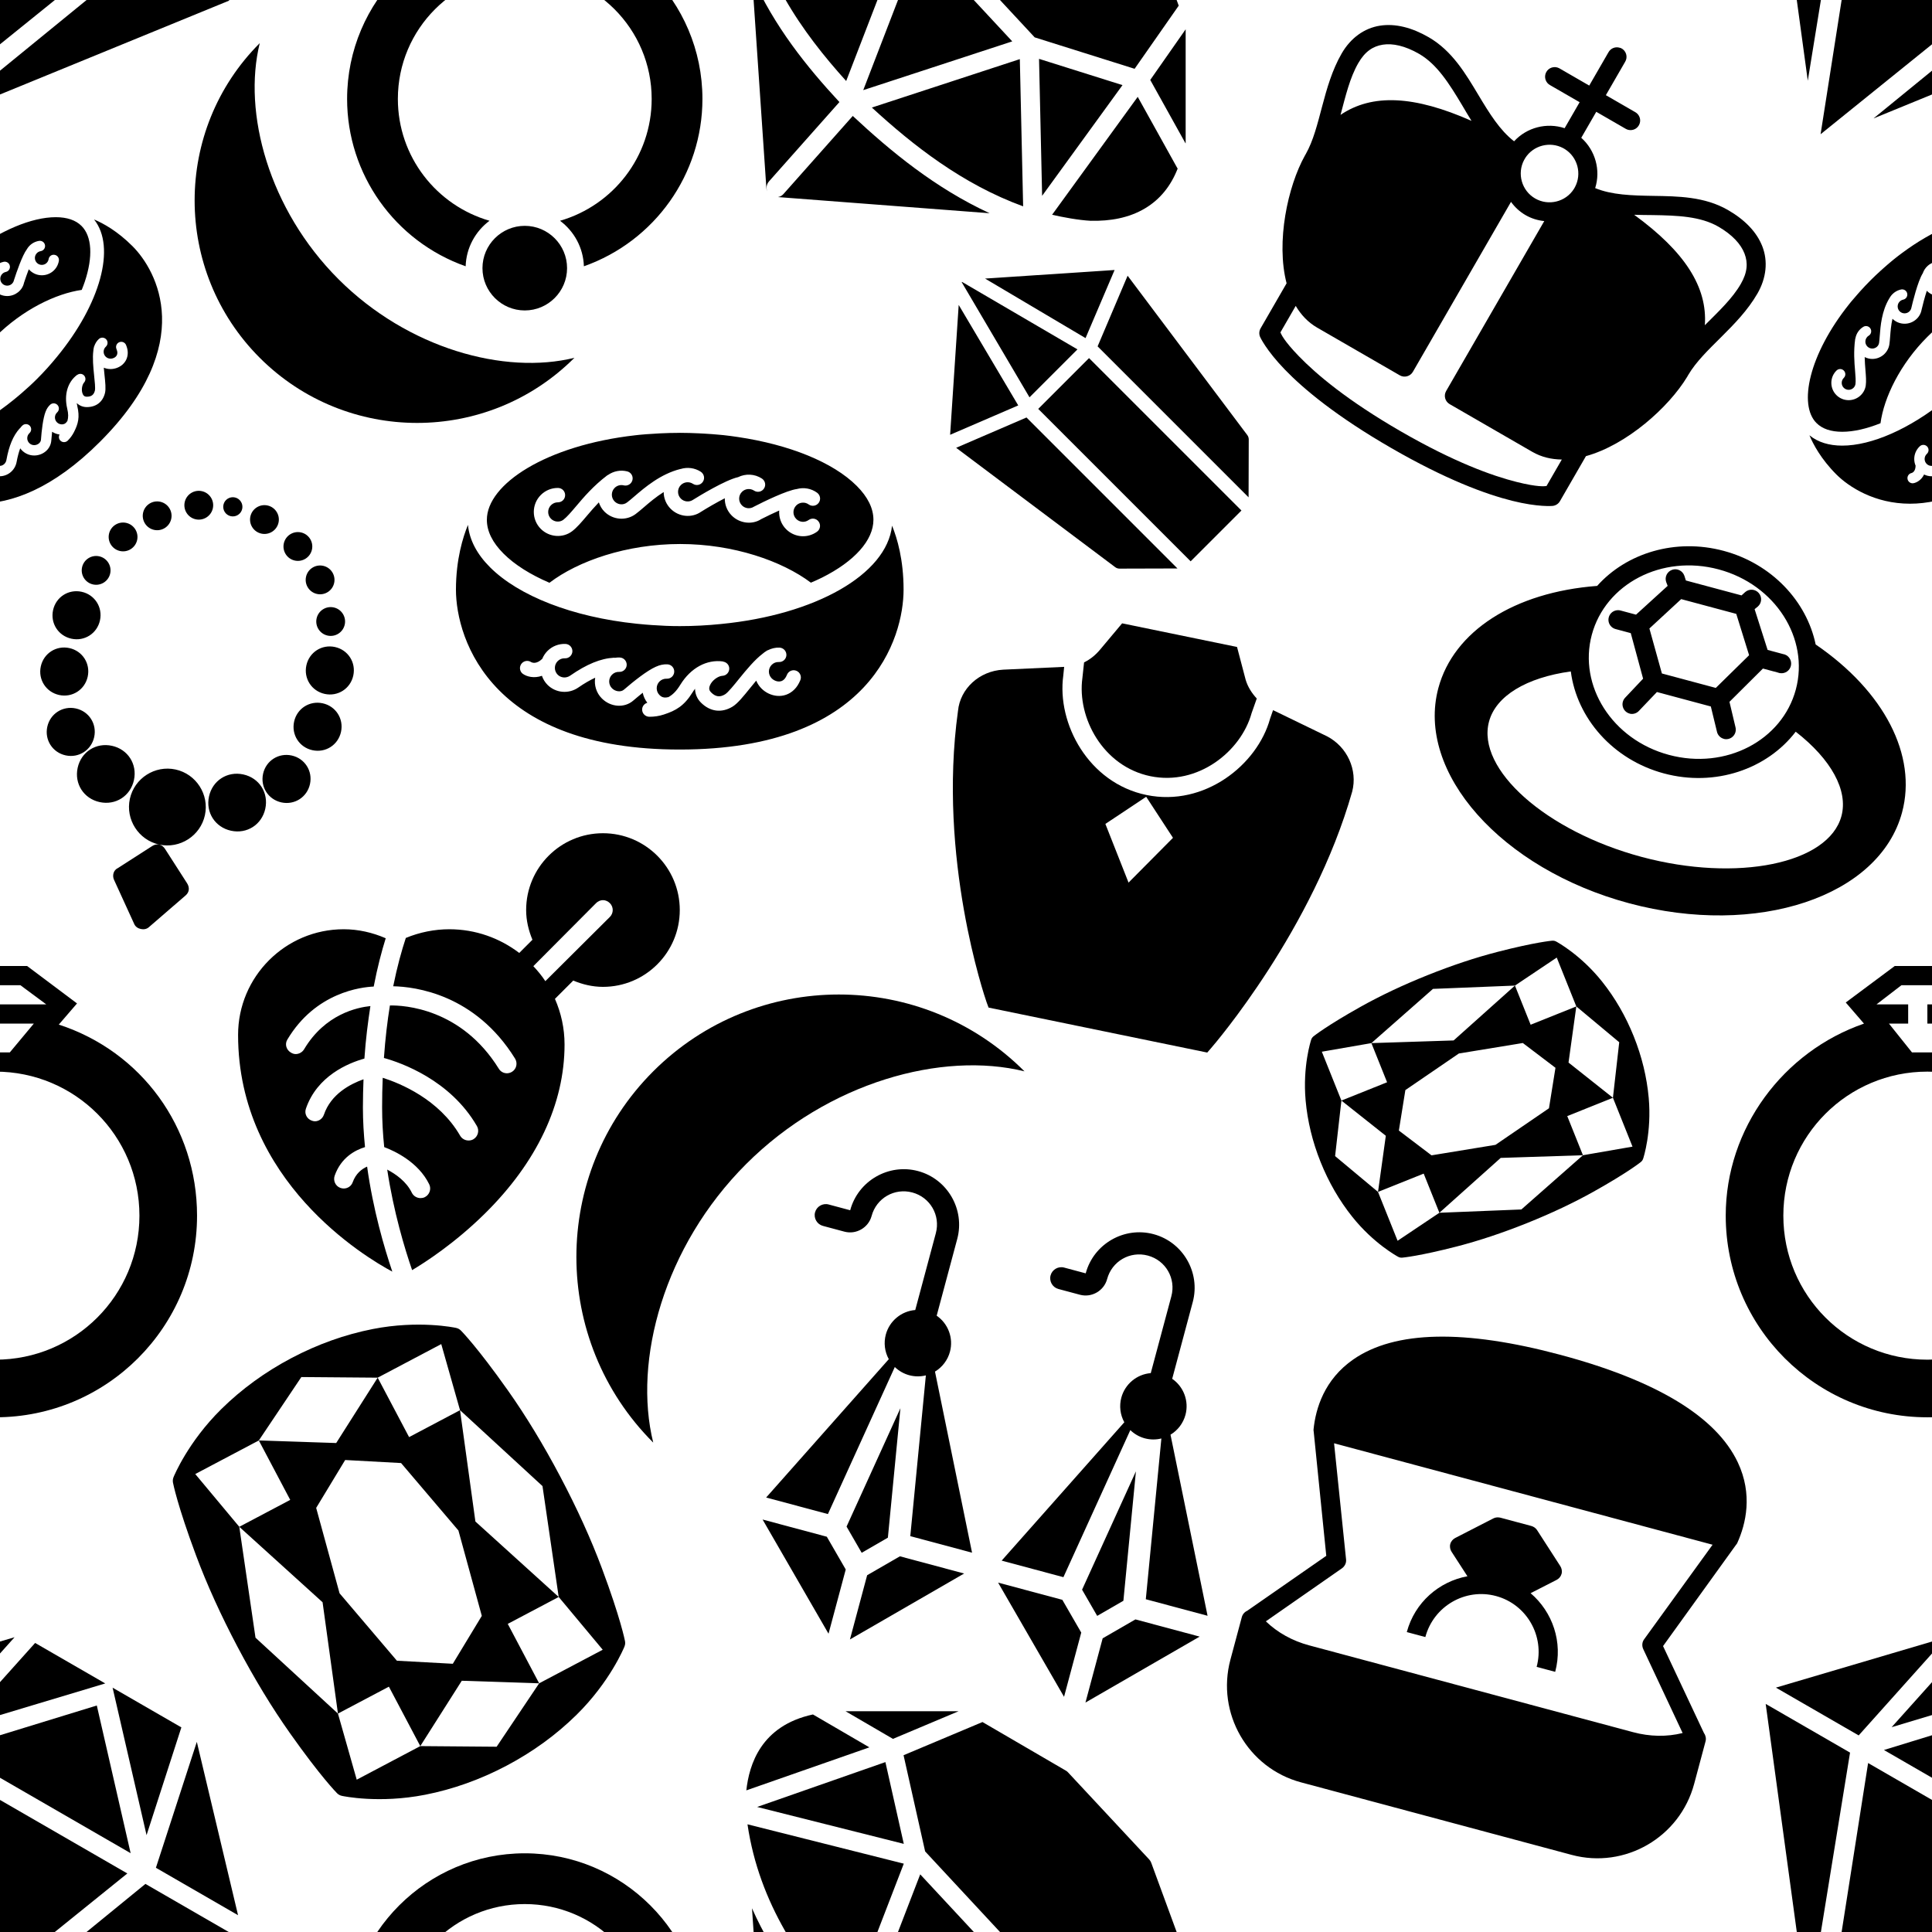 <?xml version="1.0" encoding="UTF-8" standalone="no"?>
<!DOCTYPE svg PUBLIC "-//W3C//DTD SVG 1.1//EN" "http://www.w3.org/Graphics/SVG/1.1/DTD/svg11.dtd">
<svg width="100%" height="100%" viewBox="0 0 2000 2000" version="1.1" xmlns="http://www.w3.org/2000/svg" xmlns:xlink="http://www.w3.org/1999/xlink" xml:space="preserve" xmlns:serif="http://www.serif.com/" style="fill-rule:evenodd;clip-rule:evenodd;stroke-linejoin:round;stroke-miterlimit:2;">
    <g transform="matrix(1,0,0,1,-4426.4,0)">
        <g id="_-" serif:id=" " transform="matrix(1,0,0,1,4426.4,0)">
            <rect x="0" y="0" width="2000" height="2000" style="fill:none;"/>
            <clipPath id="_clip1">
                <rect x="0" y="0" width="2000" height="2000"/>
            </clipPath>
            <g clip-path="url(#_clip1)">
                <g transform="matrix(8.608,4.97,-4.97,8.608,-87.942,1594.44)">
                    <path d="M24.613,3.012L13.754,14.543L16.18,3.012L24.613,3.012ZM33.766,3.012L36.238,14.543L25.496,3.012L33.766,3.012ZM35.742,17L14.25,17L25,5.441L35.742,17ZM11.211,17L1.258,17L14.027,3.566L11.211,17ZM11.328,19L21.059,44.656L1.184,19L11.328,19ZM13.5,19L36.5,19L25,48.816L13.5,19ZM38.781,17L35.914,3.512L48.66,17L38.781,17ZM28.949,44.637L38.676,19L48.781,19L28.949,44.637Z" style="fill-rule:nonzero;"/>
                </g>
                <g transform="matrix(8.608,4.97,-4.97,8.608,1912.08,1594.44)">
                    <path d="M24.613,3.012L13.754,14.543L16.18,3.012L24.613,3.012ZM33.766,3.012L36.238,14.543L25.496,3.012L33.766,3.012ZM35.742,17L14.25,17L25,5.441L35.742,17ZM11.211,17L1.258,17L14.027,3.566L11.211,17ZM11.328,19L21.059,44.656L1.184,19L11.328,19ZM13.5,19L36.5,19L25,48.816L13.5,19ZM38.781,17L35.914,3.512L48.66,17L38.781,17ZM28.949,44.637L38.676,19L48.781,19L28.949,44.637Z" style="fill-rule:nonzero;"/>
                </g>
                <g transform="matrix(8.608,4.97,-4.97,8.608,1912.08,-405.507)">
                    <path d="M24.613,3.012L13.754,14.543L16.18,3.012L24.613,3.012ZM33.766,3.012L36.238,14.543L25.496,3.012L33.766,3.012ZM35.742,17L14.25,17L25,5.441L35.742,17ZM11.211,17L1.258,17L14.027,3.566L11.211,17ZM11.328,19L21.059,44.656L1.184,19L11.328,19ZM13.5,19L36.5,19L25,48.816L13.5,19ZM38.781,17L35.914,3.512L48.66,17L38.781,17ZM28.949,44.637L38.676,19L48.781,19L28.949,44.637Z" style="fill-rule:nonzero;"/>
                </g>
                <g transform="matrix(8.608,4.97,-4.97,8.608,-87.921,-405.507)">
                    <path d="M24.613,3.012L13.754,14.543L16.18,3.012L24.613,3.012ZM33.766,3.012L36.238,14.543L25.496,3.012L33.766,3.012ZM35.742,17L14.25,17L25,5.441L35.742,17ZM11.211,17L1.258,17L14.027,3.566L11.211,17ZM11.328,19L21.059,44.656L1.184,19L11.328,19ZM13.5,19L36.5,19L25,48.816L13.5,19ZM38.781,17L35.914,3.512L48.66,17L38.781,17ZM28.949,44.637L38.676,19L48.781,19L28.949,44.637Z" style="fill-rule:nonzero;"/>
                </g>
                <g transform="matrix(9.94,0,0,9.94,1746.71,990.06)">
                    <path d="M31.602,7.102L33.5,4.898L28.301,1L21.602,1L16.5,4.801L18.398,7C10,9.898 4,17.898 4,27C4,38.602 13.398,48 25,48C36.602,48 46,38.602 46,27C46,17.801 40.199,9.898 31.602,7.102ZM22.301,3L27.602,3L30.301,5L25,5L25,7L29,7L26.5,10L23.398,10L21,7L23,7L23,5L19.699,5L22.301,3ZM25,12C33.301,12 40,18.699 40,27C40,35.301 33.301,42 25,42C16.699,42 10,35.301 10,27C10,18.699 16.699,12 25,12Z" style="fill-rule:nonzero;"/>
                </g>
                <g transform="matrix(9.94,0,0,9.94,-253.259,990.06)">
                    <path d="M31.602,7.102L33.5,4.898L28.301,1L21.602,1L16.5,4.801L18.398,7C10,9.898 4,17.898 4,27C4,38.602 13.398,48 25,48C36.602,48 46,38.602 46,27C46,17.801 40.199,9.898 31.602,7.102ZM22.301,3L27.602,3L30.301,5L25,5L25,7L29,7L26.5,10L23.398,10L21,7L23,7L23,5L19.699,5L22.301,3ZM25,12C33.301,12 40,18.699 40,27C40,35.301 33.301,42 25,42C16.699,42 10,35.301 10,27C10,18.699 16.699,12 25,12Z" style="fill-rule:nonzero;"/>
                </g>
                <g transform="matrix(9.94,0,0,9.94,226.582,842.673)">
                    <path d="M40,2C35.582,2 32,5.582 32,10C32,11.098 32.258,12.141 32.656,13.094L31.281,14.469C29.262,12.926 26.734,12 24,12C22.449,12 20.902,12.316 19.469,12.906C19.039,14.207 18.57,15.879 18.156,17.938C20.426,17.984 26.684,18.754 30.844,25.469C31.133,25.938 31,26.555 30.531,26.844C30.367,26.945 30.18,27 30,27C29.664,27 29.344,26.836 29.156,26.531C25.246,20.223 19.27,19.91 17.813,19.938C17.547,21.57 17.332,23.379 17.188,25.406C18.969,25.898 24.094,27.691 26.875,32.5C27.152,32.977 26.977,33.598 26.5,33.875C26.344,33.965 26.172,34 26,34C25.652,34 25.309,33.82 25.125,33.5C22.93,29.703 18.875,28.043 17.063,27.469C17.02,28.457 17,29.488 17,30.563C17,31.961 17.078,33.332 17.219,34.688C18.32,35.102 20.777,36.25 21.906,38.563C22.148,39.059 21.934,39.664 21.438,39.906C21.297,39.973 21.145,40 21,40C20.629,40 20.266,39.793 20.094,39.438C19.527,38.27 18.434,37.508 17.531,37.031C18.199,41.438 19.348,45.254 20.125,47.5C21.445,46.715 24.547,44.723 27.688,41.625C33.117,36.273 36,30.184 36,24C36,22.305 35.637,20.711 35,19.25L36.906,17.344C37.855,17.742 38.902,18 40,18C44.418,18 48,14.418 48,10C48,5.582 44.418,2 40,2ZM40,8.969C40.258,8.969 40.52,9.082 40.719,9.281C41.117,9.68 41.117,10.32 40.719,10.719L34,17.406C33.629,16.844 33.211,16.336 32.75,15.844L39.281,9.281C39.48,9.082 39.742,8.969 40,8.969ZM13,12C6.934,12 2,16.934 2,23C2,38.25 15.273,46.168 18.063,47.656C17.223,45.176 16.063,41.219 15.438,36.719C14.883,36.961 14.258,37.445 13.938,38.344C13.793,38.754 13.41,39 13,39C12.891,39 12.766,38.977 12.656,38.938C12.137,38.754 11.879,38.176 12.063,37.656C12.73,35.77 14.188,35.004 15.219,34.688C15.086,33.336 15,31.965 15,30.563C15,29.543 15.027,28.57 15.063,27.625C13.676,28.121 11.672,29.164 10.938,31.313C10.797,31.727 10.414,32 10,32C9.895,32 9.793,31.973 9.688,31.938C9.164,31.758 8.883,31.211 9.063,30.688C10.223,27.281 13.465,25.938 15.156,25.469C15.293,23.445 15.527,21.652 15.781,20C14.414,20.141 11.055,20.836 8.875,24.5C8.688,24.813 8.34,25 8,25C7.824,25 7.66,24.941 7.5,24.844C7.023,24.563 6.844,23.977 7.125,23.5C10.078,18.539 14.875,18.023 16.125,17.969C16.508,15.965 16.953,14.297 17.375,12.938C16,12.34 14.512,12 13,12Z" style="fill-rule:nonzero;"/>
                </g>
                <g transform="matrix(-9.601,-2.573,2.573,-9.601,1908.55,1066.61)">
                    <path d="M25,7C11.215,7 0,14.402 0,23.5C0,29.641 5.047,35.195 13.219,38.063C15.297,42.176 19.813,45 25,45C30.188,45 34.703,42.176 36.781,38.063C44.953,35.195 50,29.641 50,23.5C50,14.402 38.785,7 25,7ZM25,12C35.301,12 44,16.352 44,21.5C44,24.262 41.438,26.93 37.125,28.75C35.254,24.211 30.516,21 25,21C19.484,21 14.746,24.211 12.875,28.75C8.563,26.93 6,24.262 6,21.5C6,16.352 14.699,12 25,12ZM25,23C31.133,23 36,27.516 36,33C36,38.484 31.133,43 25,43C18.867,43 14,38.484 14,33C14,27.516 18.867,23 25,23ZM19.813,26.094C19.477,26.133 19.184,26.336 19.031,26.641C18.879,26.941 18.891,27.301 19.063,27.594L20.344,29.969L17.875,34.219L16.25,34.219C16.176,34.211 16.105,34.211 16.031,34.219C15.48,34.277 15.078,34.777 15.141,35.328C15.199,35.879 15.699,36.281 16.25,36.219L17.906,36.219L20.313,39.969L20.063,40.313C19.75,40.77 19.871,41.391 20.328,41.703C20.785,42.016 21.406,41.895 21.719,41.438L22,41L28,41L28.281,41.438C28.594,41.895 29.215,42.016 29.672,41.703C30.129,41.391 30.25,40.77 29.938,40.313L29.688,39.969L32.094,36.219L33.75,36.219C34.109,36.223 34.445,36.035 34.629,35.723C34.809,35.41 34.809,35.027 34.629,34.715C34.445,34.402 34.109,34.215 33.75,34.219L32.125,34.219L29.656,29.969L30.938,27.594C31.117,27.281 31.117,26.898 30.934,26.59C30.754,26.281 30.422,26.09 30.063,26.094L29.969,26.094C29.629,26.137 29.336,26.348 29.188,26.656L27.906,29L22.094,29L20.813,26.656C20.645,26.309 20.293,26.09 19.906,26.094L19.813,26.094ZM22.094,31L27.906,31L30.375,35.188L27.969,39L22.031,39L19.625,35.188L22.094,31Z" style="fill-rule:nonzero;"/>
                </g>
                <g transform="matrix(9.601,2.573,-2.573,9.601,1375.51,1338.25)">
                    <path d="M25,0C14.648,0 7.684,2.023 4.281,6.031C1.887,8.848 1.805,12.008 2.156,14.156C2.164,14.199 2.176,14.242 2.188,14.281C2.195,14.309 2.207,14.316 2.219,14.344L6.844,26.531L0.375,34.188C0.145,34.375 0,34.664 0,34.969L0,39.563C0,45.324 4.668,50 10.406,50L39.594,50C45.332,50 50,45.324 50,39.563L50,34.969C50,34.664 49.855,34.375 49.625,34.188L43.156,26.531L47.781,14.344C47.793,14.313 47.805,14.313 47.813,14.281C47.824,14.246 47.836,14.195 47.844,14.156C48.199,12.008 48.109,8.848 45.719,6.031C42.316,2.023 35.352,0 25,0ZM4.594,15L45.406,15L41.063,26.375C40.934,26.715 41.016,27.098 41.25,27.375L47.469,34.75C45.984,35.574 44.273,36 42.469,36L7.531,36C5.727,36 4.016,35.57 2.531,34.75L8.75,27.375C8.984,27.098 9.066,26.715 8.938,26.375L4.594,15ZM23.344,18C23.098,18 22.84,18.086 22.656,18.25L19.344,21.25C19.133,21.438 19,21.715 19,22C19,22.285 19.133,22.563 19.344,22.75L21.594,24.781C18.883,26.07 17,28.828 17,32.031L19,32.031C19,28.703 21.691,26 25,26C28.309,26 31,28.703 31,32.031L33,32.031C33,28.828 31.117,26.07 28.406,24.781L30.656,22.75C30.867,22.563 31,22.285 31,22C31,21.715 30.867,21.438 30.656,21.25L27.344,18.25C27.16,18.086 26.902,18 26.656,18L23.344,18Z" style="fill-rule:nonzero;"/>
                </g>
                <g transform="matrix(1.77636e-15,9.94,-9.94,1.77636e-15,1247.27,1751.58)">
                    <path d="M3.125,23.16L8.184,14.48C8.23,14.395 8.293,14.316 8.363,14.254L17.441,5.793C17.539,5.703 17.656,5.633 17.781,5.586L25.578,2.723L32.152,7.316L28.879,17.723L16.598,29.133L6.582,31.379L3.125,23.16ZM7.297,33.27L11.969,46.629L15.813,31.355L7.297,33.27ZM42.484,2.875L35.074,6.992L47.355,15.91C47.613,14.762 47.914,13.195 47.984,11.863C47.98,11.848 47.98,11.828 47.98,11.809C48.02,9.91 47.707,7.926 46.676,6.211C45.75,4.668 44.359,3.539 42.535,2.828C42.52,2.844 42.508,2.863 42.484,2.875ZM34.375,35.578L29.297,20.059L18.988,29.645L34.375,35.578ZM31.145,19.27L36.188,34.68C40.133,30.387 44.172,25.246 46.477,18.926L31.145,19.27ZM45.383,16.949L33.852,8.578L31.117,17.27L45.383,16.949ZM5.762,34.938L2.336,40.816C3.508,46.242 7.566,47.457 10.242,47.754L5.762,34.938ZM4.879,32.484L2,25.645L2,37.422L4.879,32.484ZM39.922,2.012C39.906,2.008 39.891,2 39.871,2L28.039,2L33.313,5.688L39.922,2.012ZM17.875,31.355L13.777,47.633C22.109,46.406 28.359,41.93 33.426,37.355L17.875,31.355ZM44.547,45.648C44.313,45.648 44.074,45.566 43.883,45.398L35.617,38.059C31.984,41.43 27.742,44.855 22.52,47.164L44.563,45.668C44.691,45.66 44.813,45.621 44.926,45.57C44.805,45.621 44.676,45.648 44.547,45.648ZM37.063,36.668L45.211,43.902C45.383,44.055 45.473,44.254 45.512,44.461L47.195,22.414C44.582,28.078 40.742,32.73 37.063,36.668Z" style="fill-rule:nonzero;"/>
                </g>
                <g transform="matrix(1.77636e-15,9.94,-9.94,1.77636e-15,1247.27,-248.379)">
                    <path d="M3.125,23.16L8.184,14.48C8.23,14.395 8.293,14.316 8.363,14.254L17.441,5.793C17.539,5.703 17.656,5.633 17.781,5.586L25.578,2.723L32.152,7.316L28.879,17.723L16.598,29.133L6.582,31.379L3.125,23.16ZM7.297,33.27L11.969,46.629L15.813,31.355L7.297,33.27ZM42.484,2.875L35.074,6.992L47.355,15.91C47.613,14.762 47.914,13.195 47.984,11.863C47.98,11.848 47.98,11.828 47.98,11.809C48.02,9.91 47.707,7.926 46.676,6.211C45.75,4.668 44.359,3.539 42.535,2.828C42.52,2.844 42.508,2.863 42.484,2.875ZM34.375,35.578L29.297,20.059L18.988,29.645L34.375,35.578ZM31.145,19.27L36.188,34.68C40.133,30.387 44.172,25.246 46.477,18.926L31.145,19.27ZM45.383,16.949L33.852,8.578L31.117,17.27L45.383,16.949ZM5.762,34.938L2.336,40.816C3.508,46.242 7.566,47.457 10.242,47.754L5.762,34.938ZM4.879,32.484L2,25.645L2,37.422L4.879,32.484ZM39.922,2.012C39.906,2.008 39.891,2 39.871,2L28.039,2L33.313,5.688L39.922,2.012ZM17.875,31.355L13.777,47.633C22.109,46.406 28.359,41.93 33.426,37.355L17.875,31.355ZM44.547,45.648C44.313,45.648 44.074,45.566 43.883,45.398L35.617,38.059C31.984,41.43 27.742,44.855 22.52,47.164L44.563,45.668C44.691,45.66 44.813,45.621 44.926,45.57C44.805,45.621 44.676,45.648 44.547,45.648ZM37.063,36.668L45.211,43.902C45.383,44.055 45.473,44.254 45.512,44.461L47.195,22.414C44.582,28.078 40.742,32.73 37.063,36.668Z" style="fill-rule:nonzero;"/>
                </g>
                <g transform="matrix(9.712,2.117,-2.117,9.712,4.573,442.591)">
                    <path d="M25,2C24.449,2 24,2.449 24,3C24,3.551 24.449,4 25,4C25.551,4 26,3.551 26,3C26,2.449 25.551,2 25,2ZM21.5,2.094C20.672,2.094 20,2.766 20,3.594C20,4.422 20.672,5.094 21.5,5.094C22.328,5.094 23,4.422 23,3.594C23,2.766 22.328,2.094 21.5,2.094ZM28.5,2.094C27.672,2.094 27,2.766 27,3.594C27,4.422 27.672,5.094 28.5,5.094C29.328,5.094 30,4.422 30,3.594C30,2.766 29.328,2.094 28.5,2.094ZM17.5,4.094C16.672,4.094 16,4.766 16,5.594C16,6.422 16.672,7.094 17.5,7.094C18.328,7.094 19,6.422 19,5.594C19,4.766 18.328,4.094 17.5,4.094ZM32.5,4.094C31.672,4.094 31,4.766 31,5.594C31,6.422 31.672,7.094 32.5,7.094C33.328,7.094 34,6.422 34,5.594C34,4.766 33.328,4.094 32.5,4.094ZM14.5,7C13.672,7 13,7.672 13,8.5C13,9.328 13.672,10 14.5,10C15.328,10 16,9.328 16,8.5C16,7.672 15.328,7 14.5,7ZM35.5,7C34.672,7 34,7.672 34,8.5C34,9.328 34.672,10 35.5,10C36.328,10 37,9.328 37,8.5C37,7.672 36.328,7 35.5,7ZM12.5,11C11.672,11 11,11.672 11,12.5C11,13.328 11.672,14 12.5,14C13.328,14 14,13.328 14,12.5C14,11.672 13.328,11 12.5,11ZM37.5,11C36.672,11 36,11.672 36,12.5C36,13.328 36.672,14 37.5,14C38.328,14 39,13.328 39,12.5C39,11.672 38.328,11 37.5,11ZM11.5,15C10.102,15 9,16.102 9,17.5C9,18.898 10.102,20 11.5,20C12.898,20 14,18.898 14,17.5C14,16.102 12.898,15 11.5,15ZM38.5,15C37.102,15 36,16.102 36,17.5C36,18.898 37.102,20 38.5,20C39.898,20 41,18.898 41,17.5C41,16.102 39.898,15 38.5,15ZM11.5,21C10.102,21 9,22.102 9,23.5C9,24.898 10.102,26 11.5,26C12.898,26 14,24.898 14,23.5C14,22.102 12.898,21 11.5,21ZM38.5,21C37.102,21 36,22.102 36,23.5C36,24.898 37.102,26 38.5,26C39.898,26 41,24.898 41,23.5C41,22.102 39.898,21 38.5,21ZM13.5,27C12.102,27 11,28.102 11,29.5C11,30.898 12.102,32 13.5,32C14.898,32 16,30.898 16,29.5C16,28.102 14.898,27 13.5,27ZM36.5,27C35.102,27 34,28.102 34,29.5C34,30.898 35.102,32 36.5,32C37.898,32 39,30.898 39,29.5C39,28.102 37.898,27 36.5,27ZM18,30C16.301,30 15,31.301 15,33C15,34.699 16.301,36 18,36C19.699,36 21,34.699 21,33C21,31.301 19.699,30 18,30ZM32,30C30.301,30 29,31.301 29,33C29,34.699 30.301,36 32,36C33.699,36 35,34.699 35,33C35,31.301 33.699,30 32,30ZM25,31C22.801,31 21,32.801 21,35C21,37.199 22.801,39 25,39C27.199,39 29,37.199 29,35C29,32.801 27.199,31 25,31ZM25,39C24.75,39 24.512,39.113 24.313,39.313L21.313,42.313C20.914,42.613 20.887,43.195 21.188,43.594L24.188,47.594C24.387,47.895 24.699,48 25,48C25.301,48 25.613,47.895 25.813,47.594L28.813,43.594C29.113,43.195 29.086,42.711 28.688,42.313L25.688,39.313C25.488,39.113 25.25,39 25,39Z" style="fill-rule:nonzero;"/>
                </g>
                <g transform="matrix(9.736,2.002,-2.002,9.736,985.551,568.487)">
                    <path d="M18.906,4L17.219,7.125C16.859,7.801 16.398,8.355 15.844,8.781L16,10.406C16.277,14.574 19.957,19 25,19C30.043,19 33.727,14.574 34,10.438L34.219,8.844C33.598,8.402 33.055,7.844 32.688,7.156L31.125,4L18.906,4ZM13.906,9.656L7.75,11.219C5.336,11.855 3.754,14.055 4,16.375C5.004,31.836 12.703,44.949 13.031,45.5L13.344,46L36.594,46L36.875,45.5C37.199,44.926 44.801,31.215 45.906,16.344C46.027,14.016 44.461,11.859 42.156,11.219L36.125,9.688L36,10.625C35.672,15.594 31.164,21 25,21C18.836,21 14.336,15.602 14,10.563L13.906,9.656ZM25,21.188L28.594,24.813L25,30.313L21.406,24.813L25,21.188Z" style="fill-rule:nonzero;"/>
                </g>
                <g transform="matrix(7.028,7.028,-7.028,7.028,704.087,255.405)">
                    <path d="M30.621,4.609C27.121,4.609 22.602,6.547 18.262,9.766C17.863,10.063 17.469,10.359 17.078,10.676C16.973,10.762 16.867,10.852 16.762,10.938C16.355,11.273 15.953,11.621 15.551,11.98C15.414,12.102 15.277,12.223 15.141,12.348C14.648,12.797 14.16,13.254 13.68,13.734L13.676,13.738L13.668,13.75C13.164,14.254 12.684,14.762 12.219,15.277C12.059,15.449 11.914,15.621 11.762,15.797C11.453,16.141 11.152,16.488 10.863,16.84C10.77,16.949 10.684,17.063 10.594,17.176C4.75,24.5 3.258,31.73 5.875,34.344C6.715,35.188 7.965,35.609 9.598,35.609C11.254,35.609 13.141,35.168 15.125,34.375C15.625,30.668 17.945,25.844 21.895,21.895C25.828,17.961 30.664,15.637 34.371,15.113C34.523,14.723 34.68,14.332 34.809,13.945C36.02,10.32 35.848,7.379 34.344,5.875C33.504,5.035 32.25,4.609 30.621,4.609ZM36.152,4.938C39.363,8.945 37.047,17.172 30.801,24.77C29.91,25.863 28.949,26.938 27.91,27.973C27.219,28.668 26.504,29.316 25.781,29.945C25.609,30.094 25.438,30.238 25.266,30.387C25.035,30.582 24.801,30.781 24.563,30.969C19.332,35.219 13.813,37.609 9.598,37.609C7.707,37.609 6.082,37.125 4.859,36.113C5.383,37.371 6.508,39.527 8.742,41.766C10.566,43.59 14.293,46 19.387,46C24.188,46 30.207,43.859 37,37.063C51.125,22.938 45.23,12.32 41.707,8.797C39.508,6.598 37.457,5.484 36.152,4.938ZM28.207,8.031C28.617,7.969 29.004,8.246 29.066,8.656C29.133,9.063 28.852,9.449 28.441,9.516C27.965,9.59 27.605,10.016 27.605,10.5C27.605,11.055 28.051,11.5 28.605,11.5C29.098,11.5 29.512,11.148 29.59,10.664C29.656,10.254 30.035,9.973 30.449,10.047C30.855,10.109 31.137,10.496 31.07,10.906C30.875,12.121 29.836,13 28.605,13C27.852,13 27.184,12.66 26.723,12.133C26.484,12.762 26.242,13.445 26.031,14.09C25.813,15.164 24.785,16 23.605,16C22.898,16 22.266,15.707 21.813,15.238C21.516,16.164 21.234,17.223 21.059,17.988C20.852,19.141 19.816,20 18.605,20C17.922,20 17.305,19.727 16.855,19.281C16.645,20.207 16.57,21.125 16.516,21.883C16.484,22.293 16.453,22.66 16.41,22.961C16.238,24.172 15.176,25.086 13.938,25.086C13.539,25.086 13.172,24.984 12.84,24.816C12.855,25.496 12.902,26.125 12.949,26.684C13.02,27.547 13.082,28.293 12.996,28.918C12.824,30.129 11.762,31.043 10.52,31.043C9.141,31.043 8.023,29.922 8.023,28.543C8.023,27.867 8.289,27.234 8.77,26.762C9.066,26.469 9.539,26.473 9.828,26.77C10.121,27.066 10.117,27.539 9.82,27.828C9.629,28.02 9.523,28.273 9.523,28.547C9.523,29.098 9.969,29.547 10.52,29.547C11.016,29.547 11.441,29.188 11.508,28.711C11.57,28.254 11.516,27.582 11.453,26.809C11.348,25.563 11.219,24.008 11.469,22.203C11.473,22.176 11.488,22.148 11.496,22.121C11.625,21.43 12.023,20.82 12.641,20.449C12.996,20.23 13.457,20.344 13.672,20.699C13.887,21.055 13.773,21.516 13.422,21.73C13.117,21.914 12.938,22.234 12.938,22.586C12.938,23.137 13.387,23.586 13.938,23.586C14.434,23.586 14.859,23.227 14.922,22.75C14.961,22.477 14.988,22.145 15.016,21.77C15.125,20.34 15.289,18.18 16.391,16.348C16.391,16.344 16.395,16.344 16.402,16.34C16.742,15.695 17.355,15.207 18.102,15.051C18.508,14.973 18.906,15.23 18.984,15.637C19.07,16.043 18.809,16.438 18.402,16.52C17.941,16.617 17.605,17.027 17.605,17.5C17.605,18.055 18.051,18.5 18.605,18.5C19.086,18.5 19.504,18.156 19.59,17.684C19.746,17.008 20.504,13.859 21.238,12.703C21.52,11.879 22.215,11.234 23.102,11.051C23.508,10.973 23.906,11.23 23.984,11.637C24.07,12.043 23.809,12.438 23.402,12.52C22.941,12.617 22.605,13.027 22.605,13.5C22.605,14.051 23.051,14.5 23.605,14.5C24.078,14.5 24.488,14.168 24.582,13.703C24.949,12.555 25.797,10.102 26.438,9.254C26.801,8.617 27.434,8.152 28.207,8.031ZM37.383,22.012C37.574,22.02 37.762,22.102 37.906,22.254C38.184,22.559 38.164,23.031 37.859,23.313C37.648,23.504 37.535,23.766 37.535,24.047C37.535,24.602 37.984,25.047 38.535,25.047C38.945,25.047 39.52,24.785 39.52,24.203C39.52,24.059 39.496,23.914 39.387,23.645C39.23,23.262 39.414,22.824 39.797,22.668C40.18,22.512 40.617,22.691 40.777,23.078C40.945,23.492 41.02,23.832 41.02,24.203C41.016,25.672 39.754,26.547 38.531,26.547C38.184,26.547 37.855,26.48 37.559,26.352C37.586,26.676 37.617,27 37.652,27.305C37.777,28.484 37.875,29.41 37.73,30.012C37.414,31.301 36.457,32.043 35.105,32.043C34.527,32.043 34.035,31.824 33.652,31.461C33.672,31.602 33.695,31.746 33.73,31.891C34.113,33.516 33.855,34.469 33.25,35.656C33.023,36.105 32.719,36.523 32.344,36.891C32.195,37.035 32.004,37.105 31.816,37.105C31.621,37.105 31.426,37.031 31.281,36.879C31.047,36.641 31.016,36.289 31.168,36.004C30.773,35.953 30.41,35.816 30.094,35.605C30.051,36 30.008,36.426 29.973,36.887C29.883,38.094 28.801,39.035 27.5,39.035C26.672,39.035 25.938,38.625 25.484,38C25.277,38.57 25.102,39.211 24.965,39.965C24.746,41.164 23.711,42.035 22.5,42.035C22.113,42.035 21.75,41.941 21.422,41.781C21.035,42.586 20.344,42.957 19.902,43.035C19.855,43.047 19.813,43.051 19.766,43.051C19.41,43.051 19.098,42.797 19.031,42.438C18.957,42.035 19.215,41.648 19.613,41.566C19.719,41.539 20.184,41.363 20.195,40.504C20.07,40.207 20,39.883 20,39.539C20,38.84 20.293,38.172 20.809,37.699C21.113,37.418 21.586,37.438 21.871,37.742C22.148,38.047 22.129,38.523 21.824,38.801C21.613,38.992 21.5,39.258 21.5,39.539C21.5,40.09 21.949,40.539 22.5,40.539C22.984,40.539 23.398,40.184 23.488,39.695C23.863,37.621 24.469,36.176 25.395,35.141C25.414,35.117 25.441,35.105 25.465,35.09C25.566,34.945 25.68,34.816 25.809,34.699C26.113,34.418 26.586,34.438 26.871,34.742C27.148,35.047 27.129,35.523 26.824,35.801C26.613,35.992 26.5,36.258 26.5,36.539C26.5,37.09 26.949,37.539 27.5,37.539C28,37.539 28.445,37.188 28.48,36.773C28.578,35.445 28.777,33.664 29.145,32.719C29.152,32.703 29.156,32.699 29.16,32.688C29.297,32.316 29.512,31.973 29.813,31.699C30.117,31.418 30.59,31.438 30.871,31.742C31.152,32.047 31.133,32.523 30.828,32.801C30.617,32.992 30.5,33.258 30.5,33.539C30.5,34.09 30.949,34.539 31.5,34.539C31.715,34.539 32.023,34.492 32.277,34.074C32.285,34.059 32.297,34.051 32.305,34.039C32.453,33.52 32.453,33.004 32.27,32.234C31.801,30.234 32.336,28.422 33.703,27.387C33.711,27.391 33.711,27.391 33.719,27.395C34,27.184 34.391,27.184 34.664,27.43C34.969,27.711 34.992,28.184 34.715,28.488C34.422,28.805 34.27,29.598 34.512,30.141C34.664,30.496 34.898,30.543 35.109,30.543C35.766,30.543 36.125,30.266 36.273,29.656C36.355,29.309 36.254,28.328 36.16,27.465C36.035,26.258 35.91,24.934 36.051,23.891C36.063,23.727 36.086,23.566 36.129,23.406C36.137,23.383 36.133,23.355 36.141,23.328C36.148,23.305 36.164,23.285 36.176,23.262C36.309,22.863 36.527,22.496 36.844,22.207C36.996,22.07 37.191,22.004 37.383,22.012Z" style="fill-rule:nonzero;"/>
                </g>
                <g transform="matrix(7.166,8.88178e-16,-8.88178e-16,7.166,1838.3,191.803)">
                    <path d="M30.621,4.609C27.121,4.609 22.602,6.547 18.262,9.766C17.863,10.063 17.469,10.359 17.078,10.676C16.973,10.762 16.867,10.852 16.762,10.938C16.355,11.273 15.953,11.621 15.551,11.98C15.414,12.102 15.277,12.223 15.141,12.348C14.648,12.797 14.16,13.254 13.68,13.734L13.676,13.738L13.668,13.75C13.164,14.254 12.684,14.762 12.219,15.277C12.059,15.449 11.914,15.621 11.762,15.797C11.453,16.141 11.152,16.488 10.863,16.84C10.77,16.949 10.684,17.063 10.594,17.176C4.75,24.5 3.258,31.73 5.875,34.344C6.715,35.188 7.965,35.609 9.598,35.609C11.254,35.609 13.141,35.168 15.125,34.375C15.625,30.668 17.945,25.844 21.895,21.895C25.828,17.961 30.664,15.637 34.371,15.113C34.523,14.723 34.68,14.332 34.809,13.945C36.02,10.32 35.848,7.379 34.344,5.875C33.504,5.035 32.25,4.609 30.621,4.609ZM36.152,4.938C39.363,8.945 37.047,17.172 30.801,24.77C29.91,25.863 28.949,26.938 27.91,27.973C27.219,28.668 26.504,29.316 25.781,29.945C25.609,30.094 25.438,30.238 25.266,30.387C25.035,30.582 24.801,30.781 24.563,30.969C19.332,35.219 13.813,37.609 9.598,37.609C7.707,37.609 6.082,37.125 4.859,36.113C5.383,37.371 6.508,39.527 8.742,41.766C10.566,43.59 14.293,46 19.387,46C24.188,46 30.207,43.859 37,37.063C51.125,22.938 45.23,12.32 41.707,8.797C39.508,6.598 37.457,5.484 36.152,4.938ZM28.207,8.031C28.617,7.969 29.004,8.246 29.066,8.656C29.133,9.063 28.852,9.449 28.441,9.516C27.965,9.59 27.605,10.016 27.605,10.5C27.605,11.055 28.051,11.5 28.605,11.5C29.098,11.5 29.512,11.148 29.59,10.664C29.656,10.254 30.035,9.973 30.449,10.047C30.855,10.109 31.137,10.496 31.07,10.906C30.875,12.121 29.836,13 28.605,13C27.852,13 27.184,12.66 26.723,12.133C26.484,12.762 26.242,13.445 26.031,14.09C25.813,15.164 24.785,16 23.605,16C22.898,16 22.266,15.707 21.813,15.238C21.516,16.164 21.234,17.223 21.059,17.988C20.852,19.141 19.816,20 18.605,20C17.922,20 17.305,19.727 16.855,19.281C16.645,20.207 16.57,21.125 16.516,21.883C16.484,22.293 16.453,22.66 16.41,22.961C16.238,24.172 15.176,25.086 13.938,25.086C13.539,25.086 13.172,24.984 12.84,24.816C12.855,25.496 12.902,26.125 12.949,26.684C13.02,27.547 13.082,28.293 12.996,28.918C12.824,30.129 11.762,31.043 10.52,31.043C9.141,31.043 8.023,29.922 8.023,28.543C8.023,27.867 8.289,27.234 8.77,26.762C9.066,26.469 9.539,26.473 9.828,26.77C10.121,27.066 10.117,27.539 9.82,27.828C9.629,28.02 9.523,28.273 9.523,28.547C9.523,29.098 9.969,29.547 10.52,29.547C11.016,29.547 11.441,29.188 11.508,28.711C11.57,28.254 11.516,27.582 11.453,26.809C11.348,25.563 11.219,24.008 11.469,22.203C11.473,22.176 11.488,22.148 11.496,22.121C11.625,21.43 12.023,20.82 12.641,20.449C12.996,20.23 13.457,20.344 13.672,20.699C13.887,21.055 13.773,21.516 13.422,21.73C13.117,21.914 12.938,22.234 12.938,22.586C12.938,23.137 13.387,23.586 13.938,23.586C14.434,23.586 14.859,23.227 14.922,22.75C14.961,22.477 14.988,22.145 15.016,21.77C15.125,20.34 15.289,18.18 16.391,16.348C16.391,16.344 16.395,16.344 16.402,16.34C16.742,15.695 17.355,15.207 18.102,15.051C18.508,14.973 18.906,15.23 18.984,15.637C19.07,16.043 18.809,16.438 18.402,16.52C17.941,16.617 17.605,17.027 17.605,17.5C17.605,18.055 18.051,18.5 18.605,18.5C19.086,18.5 19.504,18.156 19.59,17.684C19.746,17.008 20.504,13.859 21.238,12.703C21.52,11.879 22.215,11.234 23.102,11.051C23.508,10.973 23.906,11.23 23.984,11.637C24.07,12.043 23.809,12.438 23.402,12.52C22.941,12.617 22.605,13.027 22.605,13.5C22.605,14.051 23.051,14.5 23.605,14.5C24.078,14.5 24.488,14.168 24.582,13.703C24.949,12.555 25.797,10.102 26.438,9.254C26.801,8.617 27.434,8.152 28.207,8.031ZM37.383,22.012C37.574,22.02 37.762,22.102 37.906,22.254C38.184,22.559 38.164,23.031 37.859,23.313C37.648,23.504 37.535,23.766 37.535,24.047C37.535,24.602 37.984,25.047 38.535,25.047C38.945,25.047 39.52,24.785 39.52,24.203C39.52,24.059 39.496,23.914 39.387,23.645C39.23,23.262 39.414,22.824 39.797,22.668C40.18,22.512 40.617,22.691 40.777,23.078C40.945,23.492 41.02,23.832 41.02,24.203C41.016,25.672 39.754,26.547 38.531,26.547C38.184,26.547 37.855,26.48 37.559,26.352C37.586,26.676 37.617,27 37.652,27.305C37.777,28.484 37.875,29.41 37.73,30.012C37.414,31.301 36.457,32.043 35.105,32.043C34.527,32.043 34.035,31.824 33.652,31.461C33.672,31.602 33.695,31.746 33.73,31.891C34.113,33.516 33.855,34.469 33.25,35.656C33.023,36.105 32.719,36.523 32.344,36.891C32.195,37.035 32.004,37.105 31.816,37.105C31.621,37.105 31.426,37.031 31.281,36.879C31.047,36.641 31.016,36.289 31.168,36.004C30.773,35.953 30.41,35.816 30.094,35.605C30.051,36 30.008,36.426 29.973,36.887C29.883,38.094 28.801,39.035 27.5,39.035C26.672,39.035 25.938,38.625 25.484,38C25.277,38.57 25.102,39.211 24.965,39.965C24.746,41.164 23.711,42.035 22.5,42.035C22.113,42.035 21.75,41.941 21.422,41.781C21.035,42.586 20.344,42.957 19.902,43.035C19.855,43.047 19.813,43.051 19.766,43.051C19.41,43.051 19.098,42.797 19.031,42.438C18.957,42.035 19.215,41.648 19.613,41.566C19.719,41.539 20.184,41.363 20.195,40.504C20.07,40.207 20,39.883 20,39.539C20,38.84 20.293,38.172 20.809,37.699C21.113,37.418 21.586,37.438 21.871,37.742C22.148,38.047 22.129,38.523 21.824,38.801C21.613,38.992 21.5,39.258 21.5,39.539C21.5,40.09 21.949,40.539 22.5,40.539C22.984,40.539 23.398,40.184 23.488,39.695C23.863,37.621 24.469,36.176 25.395,35.141C25.414,35.117 25.441,35.105 25.465,35.09C25.566,34.945 25.68,34.816 25.809,34.699C26.113,34.418 26.586,34.438 26.871,34.742C27.148,35.047 27.129,35.523 26.824,35.801C26.613,35.992 26.5,36.258 26.5,36.539C26.5,37.09 26.949,37.539 27.5,37.539C28,37.539 28.445,37.188 28.48,36.773C28.578,35.445 28.777,33.664 29.145,32.719C29.152,32.703 29.156,32.699 29.16,32.688C29.297,32.316 29.512,31.973 29.813,31.699C30.117,31.418 30.59,31.438 30.871,31.742C31.152,32.047 31.133,32.523 30.828,32.801C30.617,32.992 30.5,33.258 30.5,33.539C30.5,34.09 30.949,34.539 31.5,34.539C31.715,34.539 32.023,34.492 32.277,34.074C32.285,34.059 32.297,34.051 32.305,34.039C32.453,33.52 32.453,33.004 32.27,32.234C31.801,30.234 32.336,28.422 33.703,27.387C33.711,27.391 33.711,27.391 33.719,27.395C34,27.184 34.391,27.184 34.664,27.43C34.969,27.711 34.992,28.184 34.715,28.488C34.422,28.805 34.27,29.598 34.512,30.141C34.664,30.496 34.898,30.543 35.109,30.543C35.766,30.543 36.125,30.266 36.273,29.656C36.355,29.309 36.254,28.328 36.16,27.465C36.035,26.258 35.91,24.934 36.051,23.891C36.063,23.727 36.086,23.566 36.129,23.406C36.137,23.383 36.133,23.355 36.141,23.328C36.148,23.305 36.164,23.285 36.176,23.262C36.309,22.863 36.527,22.496 36.844,22.207C36.996,22.07 37.191,22.004 37.383,22.012Z" style="fill-rule:nonzero;"/>
                </g>
                <g transform="matrix(7.166,8.88178e-16,-8.88178e-16,7.166,-161.699,191.803)">
                    <path d="M30.621,4.609C27.121,4.609 22.602,6.547 18.262,9.766C17.863,10.063 17.469,10.359 17.078,10.676C16.973,10.762 16.867,10.852 16.762,10.938C16.355,11.273 15.953,11.621 15.551,11.98C15.414,12.102 15.277,12.223 15.141,12.348C14.648,12.797 14.16,13.254 13.68,13.734L13.676,13.738L13.668,13.75C13.164,14.254 12.684,14.762 12.219,15.277C12.059,15.449 11.914,15.621 11.762,15.797C11.453,16.141 11.152,16.488 10.863,16.84C10.77,16.949 10.684,17.063 10.594,17.176C4.75,24.5 3.258,31.73 5.875,34.344C6.715,35.188 7.965,35.609 9.598,35.609C11.254,35.609 13.141,35.168 15.125,34.375C15.625,30.668 17.945,25.844 21.895,21.895C25.828,17.961 30.664,15.637 34.371,15.113C34.523,14.723 34.68,14.332 34.809,13.945C36.02,10.32 35.848,7.379 34.344,5.875C33.504,5.035 32.25,4.609 30.621,4.609ZM36.152,4.938C39.363,8.945 37.047,17.172 30.801,24.77C29.91,25.863 28.949,26.938 27.91,27.973C27.219,28.668 26.504,29.316 25.781,29.945C25.609,30.094 25.438,30.238 25.266,30.387C25.035,30.582 24.801,30.781 24.563,30.969C19.332,35.219 13.813,37.609 9.598,37.609C7.707,37.609 6.082,37.125 4.859,36.113C5.383,37.371 6.508,39.527 8.742,41.766C10.566,43.59 14.293,46 19.387,46C24.188,46 30.207,43.859 37,37.063C51.125,22.938 45.23,12.32 41.707,8.797C39.508,6.598 37.457,5.484 36.152,4.938ZM28.207,8.031C28.617,7.969 29.004,8.246 29.066,8.656C29.133,9.063 28.852,9.449 28.441,9.516C27.965,9.59 27.605,10.016 27.605,10.5C27.605,11.055 28.051,11.5 28.605,11.5C29.098,11.5 29.512,11.148 29.59,10.664C29.656,10.254 30.035,9.973 30.449,10.047C30.855,10.109 31.137,10.496 31.07,10.906C30.875,12.121 29.836,13 28.605,13C27.852,13 27.184,12.66 26.723,12.133C26.484,12.762 26.242,13.445 26.031,14.09C25.813,15.164 24.785,16 23.605,16C22.898,16 22.266,15.707 21.813,15.238C21.516,16.164 21.234,17.223 21.059,17.988C20.852,19.141 19.816,20 18.605,20C17.922,20 17.305,19.727 16.855,19.281C16.645,20.207 16.57,21.125 16.516,21.883C16.484,22.293 16.453,22.66 16.41,22.961C16.238,24.172 15.176,25.086 13.938,25.086C13.539,25.086 13.172,24.984 12.84,24.816C12.855,25.496 12.902,26.125 12.949,26.684C13.02,27.547 13.082,28.293 12.996,28.918C12.824,30.129 11.762,31.043 10.52,31.043C9.141,31.043 8.023,29.922 8.023,28.543C8.023,27.867 8.289,27.234 8.77,26.762C9.066,26.469 9.539,26.473 9.828,26.77C10.121,27.066 10.117,27.539 9.82,27.828C9.629,28.02 9.523,28.273 9.523,28.547C9.523,29.098 9.969,29.547 10.52,29.547C11.016,29.547 11.441,29.188 11.508,28.711C11.57,28.254 11.516,27.582 11.453,26.809C11.348,25.563 11.219,24.008 11.469,22.203C11.473,22.176 11.488,22.148 11.496,22.121C11.625,21.43 12.023,20.82 12.641,20.449C12.996,20.23 13.457,20.344 13.672,20.699C13.887,21.055 13.773,21.516 13.422,21.73C13.117,21.914 12.938,22.234 12.938,22.586C12.938,23.137 13.387,23.586 13.938,23.586C14.434,23.586 14.859,23.227 14.922,22.75C14.961,22.477 14.988,22.145 15.016,21.77C15.125,20.34 15.289,18.18 16.391,16.348C16.391,16.344 16.395,16.344 16.402,16.34C16.742,15.695 17.355,15.207 18.102,15.051C18.508,14.973 18.906,15.23 18.984,15.637C19.07,16.043 18.809,16.438 18.402,16.52C17.941,16.617 17.605,17.027 17.605,17.5C17.605,18.055 18.051,18.5 18.605,18.5C19.086,18.5 19.504,18.156 19.59,17.684C19.746,17.008 20.504,13.859 21.238,12.703C21.52,11.879 22.215,11.234 23.102,11.051C23.508,10.973 23.906,11.23 23.984,11.637C24.07,12.043 23.809,12.438 23.402,12.52C22.941,12.617 22.605,13.027 22.605,13.5C22.605,14.051 23.051,14.5 23.605,14.5C24.078,14.5 24.488,14.168 24.582,13.703C24.949,12.555 25.797,10.102 26.438,9.254C26.801,8.617 27.434,8.152 28.207,8.031ZM37.383,22.012C37.574,22.02 37.762,22.102 37.906,22.254C38.184,22.559 38.164,23.031 37.859,23.313C37.648,23.504 37.535,23.766 37.535,24.047C37.535,24.602 37.984,25.047 38.535,25.047C38.945,25.047 39.52,24.785 39.52,24.203C39.52,24.059 39.496,23.914 39.387,23.645C39.23,23.262 39.414,22.824 39.797,22.668C40.18,22.512 40.617,22.691 40.777,23.078C40.945,23.492 41.02,23.832 41.02,24.203C41.016,25.672 39.754,26.547 38.531,26.547C38.184,26.547 37.855,26.48 37.559,26.352C37.586,26.676 37.617,27 37.652,27.305C37.777,28.484 37.875,29.41 37.73,30.012C37.414,31.301 36.457,32.043 35.105,32.043C34.527,32.043 34.035,31.824 33.652,31.461C33.672,31.602 33.695,31.746 33.73,31.891C34.113,33.516 33.855,34.469 33.25,35.656C33.023,36.105 32.719,36.523 32.344,36.891C32.195,37.035 32.004,37.105 31.816,37.105C31.621,37.105 31.426,37.031 31.281,36.879C31.047,36.641 31.016,36.289 31.168,36.004C30.773,35.953 30.41,35.816 30.094,35.605C30.051,36 30.008,36.426 29.973,36.887C29.883,38.094 28.801,39.035 27.5,39.035C26.672,39.035 25.938,38.625 25.484,38C25.277,38.57 25.102,39.211 24.965,39.965C24.746,41.164 23.711,42.035 22.5,42.035C22.113,42.035 21.75,41.941 21.422,41.781C21.035,42.586 20.344,42.957 19.902,43.035C19.855,43.047 19.813,43.051 19.766,43.051C19.41,43.051 19.098,42.797 19.031,42.438C18.957,42.035 19.215,41.648 19.613,41.566C19.719,41.539 20.184,41.363 20.195,40.504C20.07,40.207 20,39.883 20,39.539C20,38.84 20.293,38.172 20.809,37.699C21.113,37.418 21.586,37.438 21.871,37.742C22.148,38.047 22.129,38.523 21.824,38.801C21.613,38.992 21.5,39.258 21.5,39.539C21.5,40.09 21.949,40.539 22.5,40.539C22.984,40.539 23.398,40.184 23.488,39.695C23.863,37.621 24.469,36.176 25.395,35.141C25.414,35.117 25.441,35.105 25.465,35.09C25.566,34.945 25.68,34.816 25.809,34.699C26.113,34.418 26.586,34.438 26.871,34.742C27.148,35.047 27.129,35.523 26.824,35.801C26.613,35.992 26.5,36.258 26.5,36.539C26.5,37.09 26.949,37.539 27.5,37.539C28,37.539 28.445,37.188 28.48,36.773C28.578,35.445 28.777,33.664 29.145,32.719C29.152,32.703 29.156,32.699 29.16,32.688C29.297,32.316 29.512,31.973 29.813,31.699C30.117,31.418 30.59,31.438 30.871,31.742C31.152,32.047 31.133,32.523 30.828,32.801C30.617,32.992 30.5,33.258 30.5,33.539C30.5,34.09 30.949,34.539 31.5,34.539C31.715,34.539 32.023,34.492 32.277,34.074C32.285,34.059 32.297,34.051 32.305,34.039C32.453,33.52 32.453,33.004 32.27,32.234C31.801,30.234 32.336,28.422 33.703,27.387C33.711,27.391 33.711,27.391 33.719,27.395C34,27.184 34.391,27.184 34.664,27.43C34.969,27.711 34.992,28.184 34.715,28.488C34.422,28.805 34.27,29.598 34.512,30.141C34.664,30.496 34.898,30.543 35.109,30.543C35.766,30.543 36.125,30.266 36.273,29.656C36.355,29.309 36.254,28.328 36.16,27.465C36.035,26.258 35.91,24.934 36.051,23.891C36.063,23.727 36.086,23.566 36.129,23.406C36.137,23.383 36.133,23.355 36.141,23.328C36.148,23.305 36.164,23.285 36.176,23.262C36.309,22.863 36.527,22.496 36.844,22.207C36.996,22.07 37.191,22.004 37.383,22.012Z" style="fill-rule:nonzero;"/>
                </g>
                <g transform="matrix(4.643,8.789,-8.789,4.643,516.682,1281.06)">
                    <path d="M49,24.998C49,21.914 48.568,18.914 47.717,16.083C46.311,11.412 43.868,8.479 43.765,8.355C43.762,8.351 43.757,8.348 43.753,8.344C43.694,8.277 43.628,8.215 43.552,8.165C43.476,8.114 43.393,8.077 43.309,8.05C43.304,8.048 43.3,8.045 43.295,8.043C43.202,8.015 40.974,7.341 35.48,6.628C32.268,6.212 28.742,6 25,6C21.258,6 17.732,6.212 14.521,6.629C9.027,7.342 6.799,8.016 6.706,8.044C6.701,8.046 6.697,8.049 6.692,8.051C6.607,8.078 6.525,8.115 6.448,8.166C6.372,8.216 6.306,8.278 6.247,8.345C6.244,8.349 6.239,8.351 6.235,8.355C6.131,8.478 3.689,11.412 2.283,16.083C1.432,18.914 1,21.914 1,24.998L1,25.002C1,28.086 1.432,31.086 2.283,33.917C3.689,38.588 6.132,41.521 6.235,41.645C6.238,41.649 6.243,41.652 6.247,41.656C6.306,41.723 6.372,41.785 6.448,41.835C6.451,41.837 6.455,41.838 6.459,41.84C6.536,41.889 6.618,41.93 6.706,41.957C6.799,41.985 9.027,42.659 14.521,43.372C17.729,43.788 21.255,44 25,44C28.742,44 32.268,43.788 35.479,43.371C40.973,42.658 43.202,41.984 43.294,41.956C43.382,41.929 43.465,41.888 43.541,41.839C43.544,41.837 43.548,41.836 43.552,41.834C43.628,41.784 43.694,41.722 43.753,41.655C43.757,41.651 43.761,41.648 43.765,41.644C43.869,41.521 46.311,38.587 47.717,33.916C48.568,31.086 49,28.086 49,25.002L49,24.998ZM14,38L25,34L36,38L25,41.901L14,38ZM25.001,8.098L36,12L25,16L14,12L25.001,8.098ZM34,30L25,32L16,30L13,25L16,20L25,18L34,20L37,25L34,30ZM43,18L36,18L36,12L43,10.513L43,18ZM14,18L7,18L7,10.513L14,12L14,18ZM7,18L11,25L7,32L3.229,25L7,18ZM7,32L14,32L14,38L7,39.487L7,32ZM36,32L43,32L43,39.487L36,38L36,32ZM43,32L39,25L43,18L46.771,25L43,32Z" style="fill-rule:nonzero;"/>
                </g>
                <g transform="matrix(-6.755,2.707,-2.707,-6.755,1765.71,1239.06)">
                    <path d="M49,24.998C49,21.914 48.568,18.914 47.717,16.083C46.311,11.412 43.868,8.479 43.765,8.355C43.762,8.351 43.757,8.348 43.753,8.344C43.694,8.277 43.628,8.215 43.552,8.165C43.476,8.114 43.393,8.077 43.309,8.05C43.304,8.048 43.3,8.045 43.295,8.043C43.202,8.015 40.974,7.341 35.48,6.628C32.268,6.212 28.742,6 25,6C21.258,6 17.732,6.212 14.521,6.629C9.027,7.342 6.799,8.016 6.706,8.044C6.701,8.046 6.697,8.049 6.692,8.051C6.607,8.078 6.525,8.115 6.448,8.166C6.372,8.216 6.306,8.278 6.247,8.345C6.244,8.349 6.239,8.351 6.235,8.355C6.131,8.478 3.689,11.412 2.283,16.083C1.432,18.914 1,21.914 1,24.998L1,25.002C1,28.086 1.432,31.086 2.283,33.917C3.689,38.588 6.132,41.521 6.235,41.645C6.238,41.649 6.243,41.652 6.247,41.656C6.306,41.723 6.372,41.785 6.448,41.835C6.451,41.837 6.455,41.838 6.459,41.84C6.536,41.889 6.618,41.93 6.706,41.957C6.799,41.985 9.027,42.659 14.521,43.372C17.729,43.788 21.255,44 25,44C28.742,44 32.268,43.788 35.479,43.371C40.973,42.658 43.202,41.984 43.294,41.956C43.382,41.929 43.465,41.888 43.541,41.839C43.544,41.837 43.548,41.836 43.552,41.834C43.628,41.784 43.694,41.722 43.753,41.655C43.757,41.651 43.761,41.648 43.765,41.644C43.869,41.521 46.311,38.587 47.717,33.916C48.568,31.086 49,28.086 49,25.002L49,24.998ZM14,38L25,34L36,38L25,41.901L14,38ZM25.001,8.098L36,12L25,16L14,12L25.001,8.098ZM34,30L25,32L16,30L13,25L16,20L25,18L34,20L37,25L34,30ZM43,18L36,18L36,12L43,10.513L43,18ZM14,18L7,18L7,10.513L14,12L14,18ZM7,18L11,25L7,32L3.229,25L7,18ZM7,32L14,32L14,38L7,39.487L7,32ZM36,32L43,32L43,39.487L36,38L36,32ZM43,32L39,25L43,18L46.771,25L43,32Z" style="fill-rule:nonzero;"/>
                </g>
                <g transform="matrix(8.608,4.97,-4.97,8.608,1463.43,-73.734)">
                    <path d="M24.906,-0.031C24.863,-0.023 24.82,-0.012 24.781,0C24.316,0.105 23.988,0.523 24,1L24,5L20.375,5C19.824,5.027 19.395,5.496 19.422,6.047C19.449,6.598 19.918,7.027 20.469,7L24,7L24,10.125C22.078,10.523 20.547,12.023 20.125,13.938C18.266,13.691 16.449,12.707 14.5,11.625C12.25,10.375 9.836,9 7,9C5.008,9 3.277,9.469 2,10.5C0.723,11.531 0,13.125 0,15C0,19.004 1.977,22.758 2,25.938L2,26C1.996,26.043 1.996,26.082 2,26.125C2.059,29.797 3.871,35.414 7,38.594L7,44C6.996,44.32 7.148,44.621 7.406,44.813C7.406,44.813 8.613,45.688 11.344,46.469C14.074,47.25 18.422,48 25,48C31.578,48 35.926,47.25 38.656,46.469C41.387,45.688 42.594,44.813 42.594,44.813C42.852,44.621 43.004,44.32 43,44L43,38.594C46.109,35.43 47.922,29.863 48,26.188L48,26.156C48.004,26.105 48.004,26.051 48,26L48,25.938C48.023,22.758 50,19.004 50,15C50,13.125 49.277,11.531 48,10.5C46.723,9.469 44.992,9 43,9C40.164,9 37.75,10.375 35.5,11.625C33.551,12.707 31.734,13.691 29.875,13.938C29.453,12.023 27.922,10.523 26,10.125L26,7L29.531,7C29.891,7.004 30.227,6.816 30.41,6.504C30.59,6.191 30.59,5.809 30.41,5.496C30.227,5.184 29.891,4.996 29.531,5L26,5L26,1C26.012,0.711 25.895,0.434 25.688,0.238C25.477,0.039 25.191,-0.059 24.906,-0.031ZM7,11C9.168,11 11.281,12.125 13.531,13.375C14.086,13.684 14.645,14.012 15.219,14.313C8.742,15.004 4.836,17.008 3.094,20.594C2.566,18.625 2,16.754 2,15C2,13.598 2.445,12.715 3.25,12.063C4.055,11.41 5.32,11 7,11ZM43,11C44.68,11 45.945,11.41 46.75,12.063C47.555,12.715 48,13.598 48,15C48,16.754 47.434,18.625 46.906,20.594C45.164,17.008 41.258,15.004 34.781,14.313C35.355,14.012 35.914,13.684 36.469,13.375C38.719,12.125 40.832,11 43,11ZM24.906,12C24.98,12.008 25.051,12.008 25.125,12C26.688,12.066 27.949,13.34 28,14.906L28,15C27.996,15.043 27.996,15.082 28,15.125C27.934,16.719 26.609,18 25,18C23.379,18 22.051,16.703 22,15.094C22.008,15.02 22.008,14.949 22,14.875C22.066,13.313 23.34,12.051 24.906,12ZM23,19.563C23.613,19.836 24.285,20 25,20C25.715,20 26.387,19.84 27,19.563L27,40C27,40.555 27.445,41 28,41L37.938,41C39.039,41 40.059,40.684 41,40.156L41,43.344C40.82,43.469 40.309,43.898 38.094,44.531C35.574,45.25 31.422,46 25,46C18.578,46 14.426,45.25 11.906,44.531C9.691,43.898 9.18,43.469 9,43.344L9,40.156C9.941,40.684 10.961,41 12.063,41L22,41C22.551,41 23,40.555 23,40L23,19.563Z" style="fill-rule:nonzero;"/>
                </g>
                <g transform="matrix(5.259,-5.259,5.259,5.259,859.156,428.56)">
                    <path d="M25.938,0L21.281,18L30.719,18L26,0L25.938,0ZM23.406,1.938L9.781,13.875L19.375,17.688L23.406,1.938ZM28.594,1.938L32.625,17.688L42.188,13.844L28.594,1.938ZM42.906,15.688L33,19.688L33,49.406L38.719,43.719C38.871,43.566 38.969,43.371 39,43.156L42.906,15.688ZM9.094,15.75L13,43.156C13.031,43.371 13.129,43.566 13.281,43.719L19,49.406L19,19.688L9.094,15.75ZM21,20L21,50L31,50L31,20L21,20Z" style="fill-rule:nonzero;"/>
                </g>
                <g transform="matrix(11.082,2.969,-2.969,11.082,837.375,1146.38)">
                    <path d="M11,3C8.25,3 6,5.25 6,8L4,8C3.995,8 3.991,8 3.986,8C3.437,8 2.986,8.451 2.986,9C2.986,9.549 3.437,10 3.986,10C3.991,10 3.995,10 4,10L6,10C7.093,10 8,9.093 8,8C8,6.332 9.332,5 11,5C12.668,5 14,6.332 14,8L14,15.176C12.808,15.601 12.007,16.736 12.007,18.002C12.007,18.775 12.306,19.52 12.842,20.078L5.383,35L11.152,35L13.549,20.621C13.993,20.868 14.492,20.999 15,21C15.508,21 16.007,20.871 16.451,20.625L18.848,35L24.617,35L17.158,20.082C17.697,19.523 17.999,18.776 17.999,18C17.999,16.732 17.195,15.595 16,15.172L16,8C16,5.25 13.75,3 11,3ZM33,3C30.25,3 28,5.25 28,8L26,8C25.995,8 25.991,8 25.986,8C25.437,8 24.986,8.451 24.986,9C24.986,9.549 25.437,10 25.986,10C25.991,10 25.995,10 26,10L28,10C29.093,10 30,9.093 30,8C30,6.332 31.332,5 33,5C34.668,5 36,6.332 36,8L36,15.176C34.808,15.601 34.007,16.736 34.007,18.002C34.007,18.775 34.306,19.52 34.842,20.078L27.383,35L33.152,35L35.549,20.621C35.993,20.868 36.492,20.999 37,21C37.508,21 38.007,20.871 38.451,20.625L40.848,35L46.617,35L39.158,20.082C39.697,19.523 39.999,18.776 39.999,18C39.999,16.732 39.195,15.595 38,15.172L38,8C38,5.25 35.75,3 33,3ZM15,24.082L13.07,35.656L15,37.586L16.93,35.656L15,24.082ZM37,24.082L35.07,35.656L37,37.586L38.93,35.656L37,24.082ZM5.586,37L14,45.414L14,39.414L11.586,37L5.586,37ZM18.414,37L16,39.414L16,45.414L24.414,37L18.414,37ZM27.586,37L36,45.414L36,39.414L33.586,37L27.586,37ZM40.414,37L38,39.414L38,45.414L46.414,37L40.414,37Z" style="fill-rule:nonzero;"/>
                </g>
                <g transform="matrix(0.918,-0.918,0.918,0.918,-4260.71,4145.01)">
                    <path d="M4700.42,233.793C4602.5,233.793 4523,313.294 4523,411.217C4523,509.139 4602.5,588.64 4700.42,588.64C4651.46,559.069 4611.71,489.748 4611.71,411.217C4611.71,332.685 4651.46,263.364 4700.42,233.793Z"/>
                </g>
                <g transform="matrix(1.088,1.088,-1.088,1.088,-3758.84,-5575.39)">
                    <path d="M5286.68,857.108C5189.2,857.108 5110.06,936.248 5110.06,1033.72C5110.06,1131.2 5189.2,1210.34 5286.68,1210.34C5237.94,1180.91 5198.37,1111.9 5198.37,1033.72C5198.37,955.55 5237.94,886.544 5286.68,857.108Z"/>
                </g>
                <g transform="matrix(8.758,0,0,8.758,324.289,1901.02)">
                    <path d="M25,2C13.421,2 4,11.42 4,23C4,31.891 9.627,39.818 18.012,42.781C18.081,40.576 19.176,38.636 20.832,37.4C14.577,35.593 10,29.837 10,23C10,14.716 16.716,8 25,8C33.284,8 40,14.716 40,23C40,29.837 35.423,35.593 29.168,37.4C30.824,38.636 31.919,40.576 31.988,42.781C40.373,39.818 46,31.891 46,23C46,11.42 36.579,2 25,2ZM25,38C22.243,38 20,40.243 20,43C20,45.757 22.243,48 25,48C27.757,48 30,45.757 30,43C30,40.243 27.757,38 25,38Z" style="fill-rule:nonzero;"/>
                </g>
                <g transform="matrix(8.758,0,0,8.758,324.289,-99.016)">
                    <path d="M25,2C13.421,2 4,11.42 4,23C4,31.891 9.627,39.818 18.012,42.781C18.081,40.576 19.176,38.636 20.832,37.4C14.577,35.593 10,29.837 10,23C10,14.716 16.716,8 25,8C33.284,8 40,14.716 40,23C40,29.837 35.423,35.593 29.168,37.4C30.824,38.636 31.919,40.576 31.988,42.781C40.373,39.818 46,31.891 46,23C46,11.42 36.579,2 25,2ZM25,38C22.243,38 20,40.243 20,43C20,45.757 22.243,48 25,48C27.757,48 30,45.757 30,43C30,40.243 27.757,38 25,38Z" style="fill-rule:nonzero;"/>
                </g>
            </g>
        </g>
    </g>
</svg>
